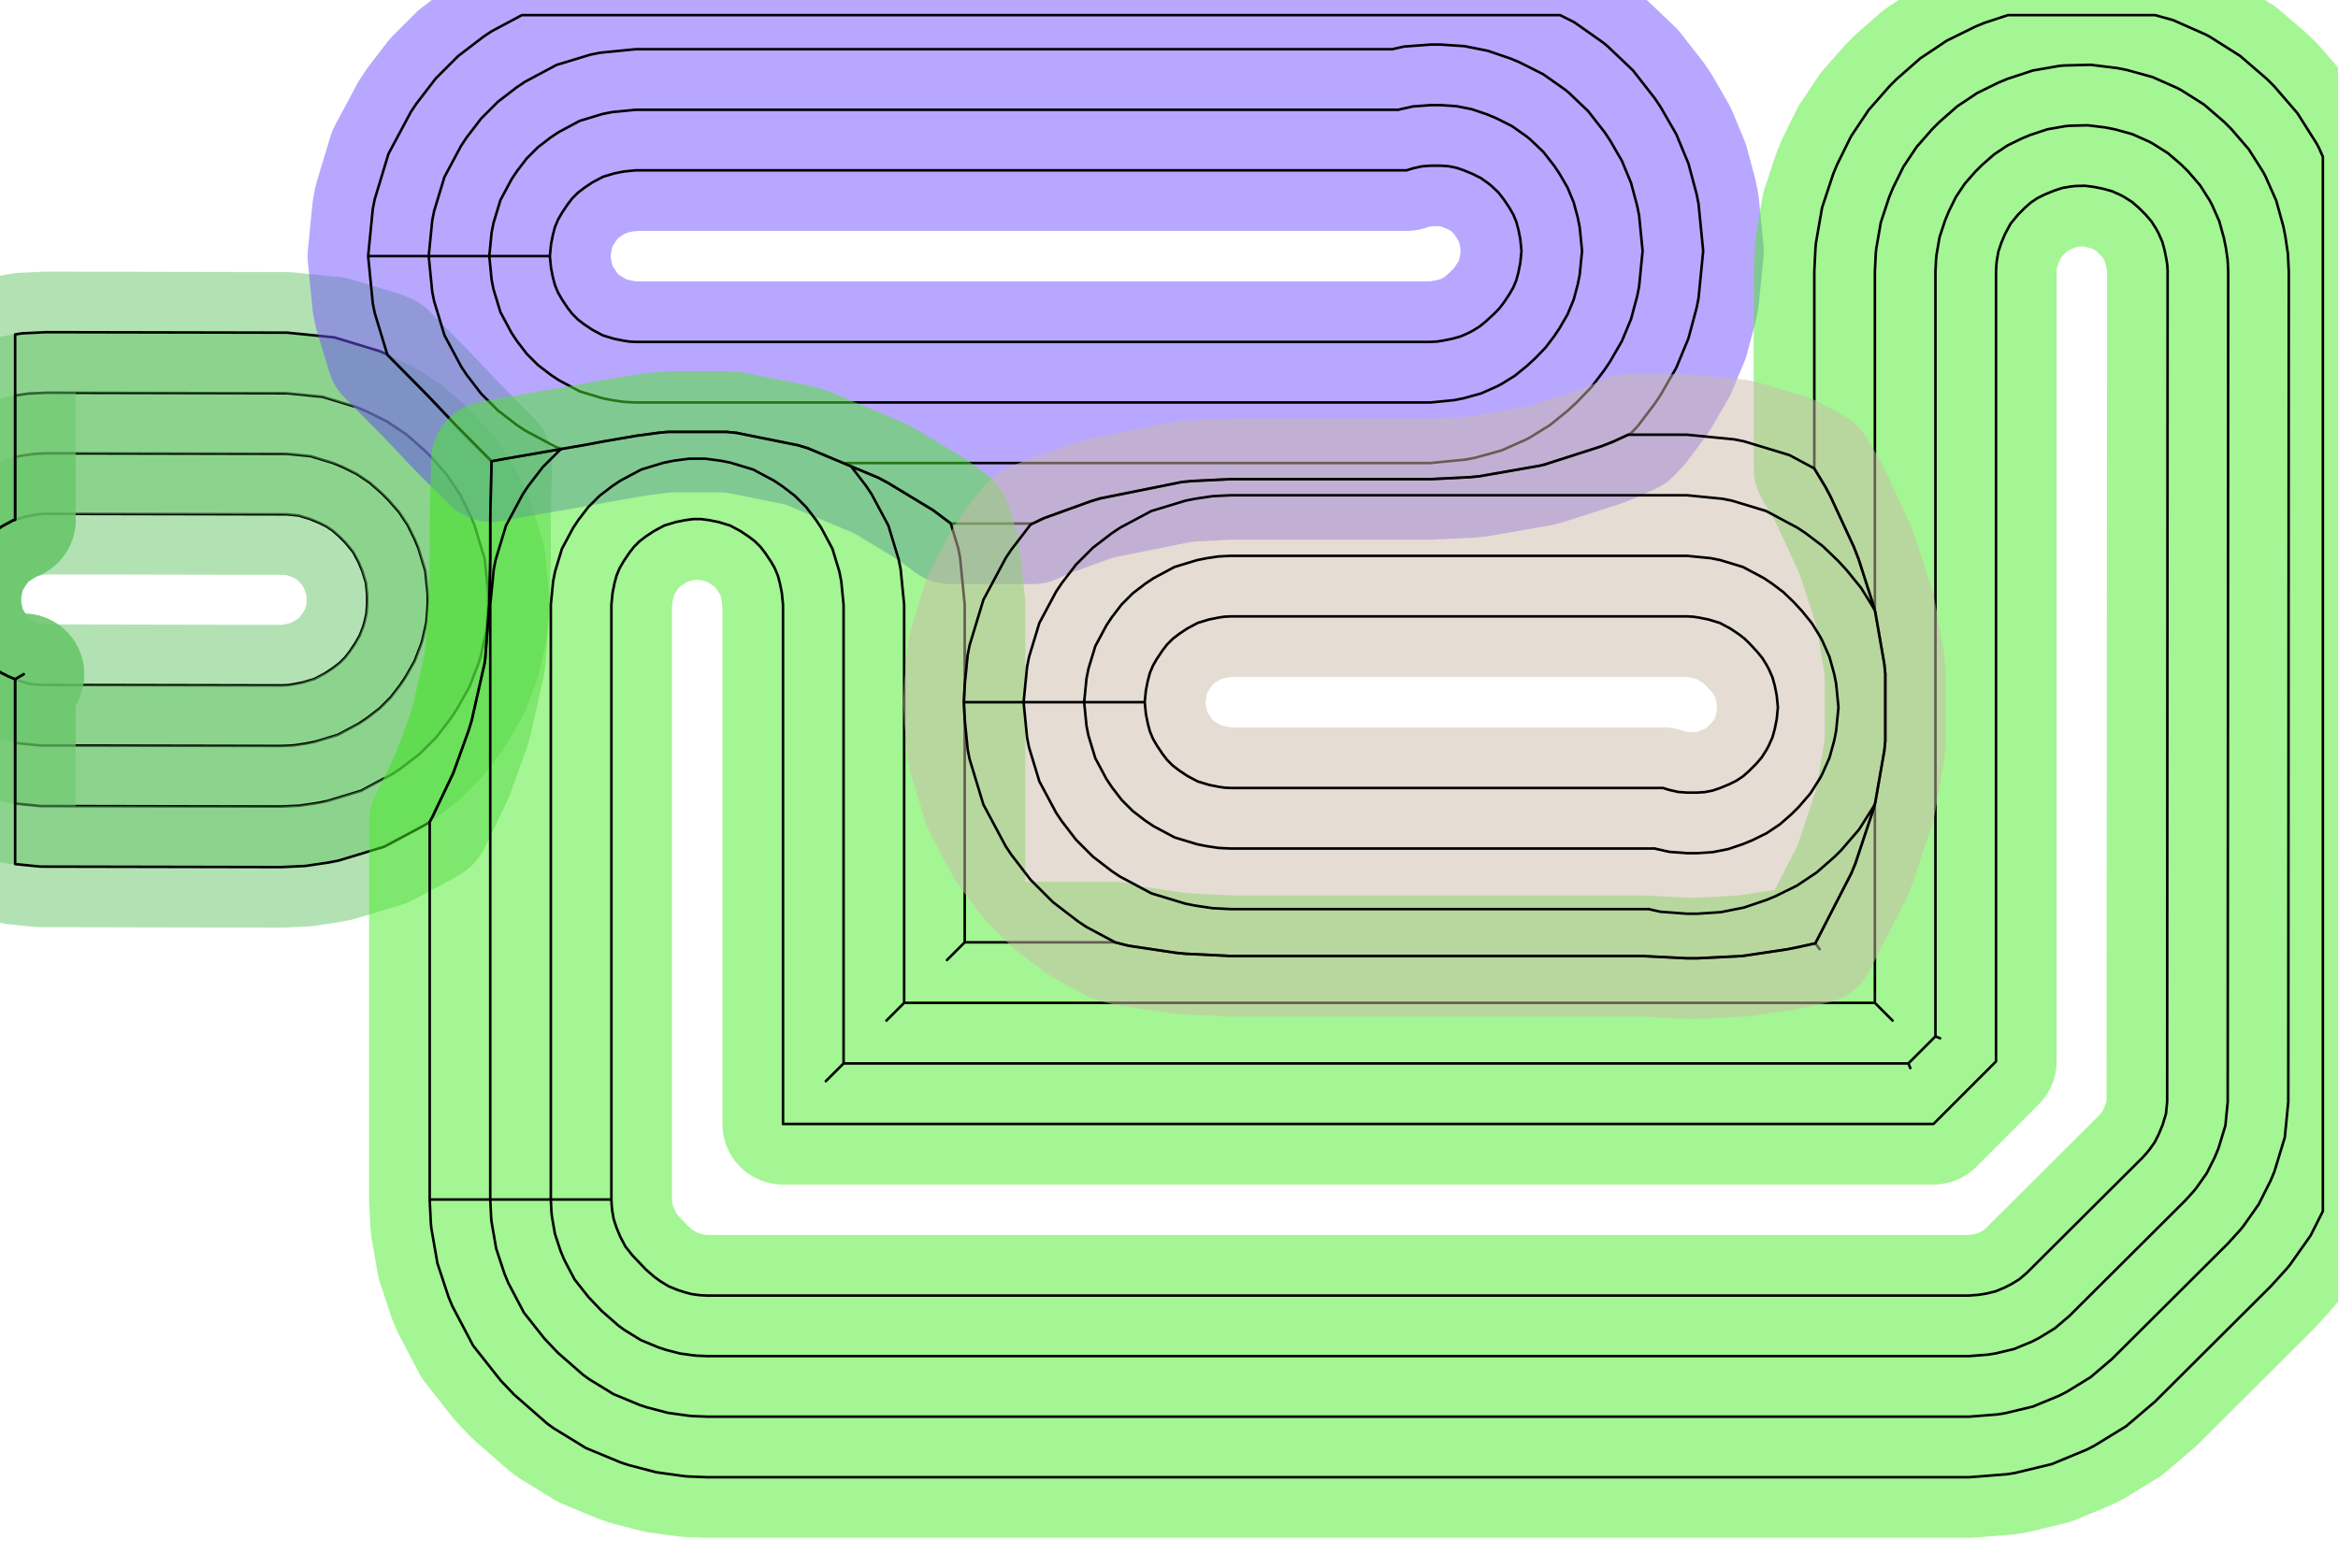 <?xml version="1.0" standalone="no"?>
<!DOCTYPE svg PUBLIC "-//W3C//DTD SVG 1.1//EN"
"http://www.w3.org/Graphics/SVG/1.1/DTD/svg11.dtd">
<!-- original:
<svg width="43.7669" height="29.3669" viewBox="0 0 911.811 611.811" version="1.1"
-->
<svg width="4376.69" height="2936.69" viewBox="0 0 911.811 611.811" version="1.1"
xmlns="http://www.w3.org/2000/svg"
xmlns:xlink="http://www.w3.org/1999/xlink">
<polyline points="-15.56,233.906 -15.107,238.514 -14.357,242.28 -13.556,245.264 -12.374,248.12 -10.831,250.796 -8.696,253.988 -6.558,256.728 -4.04,259.124 -2.548,260.348 0.292,262.35 3.398,263.912 6.946,265.382 11.354,266.722 15.938,267.18 109.858,267.37 112.196,267.258 114.514,266.916 118.28,266.166 122.712,264.822 126.796,262.64 129.988,260.506 132.44,258.624 134.624,256.44 136.506,253.988 138.64,250.796 140.352,247.772 141.604,244.528 142.164,242.682 142.924,239.292 143.18,235.826 143.18,231.984 142.726,227.376 141.382,222.946 139.912,219.398 137.73,215.314 134.792,211.734 132.076,209.018 129.754,206.98 127.184,205.264 124.412,203.898 120.864,202.428 116.456,201.088 111.872,200.63 17.951,200.44 15.614,200.552 13.296,200.894 9.53,201.644 5.906,202.744 5.098,202.988 1.014,205.17 -2.178,207.304 -4.63,209.186 -6.814,211.37 -8.696,213.822 -10.831,217.014 -12.374,219.69 -13.556,222.546 -14.357,225.53 -15.107,229.296 -15.56,233.906" style="stroke:rgb(103,198,105);stroke-width:47.244;fill:none;stroke-opacity:0.5;stroke-linecap:round;stroke-linejoin:round;;fill:none"/>
<polyline points="-15.56,233.906 -15.107,238.514 -14.357,242.28 -13.556,245.264 -12.374,248.12 -10.831,250.796 -8.696,253.988 -6.558,256.728 -4.04,259.124 -2.548,260.348 0.292,262.35 3.398,263.912 6.946,265.382 11.354,266.722 15.938,267.18 109.858,267.37 112.196,267.258 114.514,266.916 118.28,266.166 122.712,264.822 126.796,262.64 129.988,260.506 132.44,258.624 134.624,256.44 136.506,253.988 138.64,250.796 140.352,247.772 141.604,244.528 142.164,242.682 142.924,239.292 143.18,235.826 143.18,231.984 142.726,227.376 141.382,222.946 139.912,219.398 137.73,215.314 134.792,211.734 132.076,209.018 129.754,206.98 127.184,205.264 124.412,203.898 120.864,202.428 116.456,201.088 111.872,200.63 17.951,200.44 15.614,200.552 13.296,200.894 9.53,201.644 5.906,202.744 5.098,202.988 1.014,205.17 -2.178,207.304 -4.63,209.186 -6.814,211.37 -8.696,213.822 -10.831,217.014 -12.374,219.69 -13.556,222.546 -14.357,225.53 -15.107,229.296 -15.56,233.906" style="stroke:rgb(0,0,0);stroke-width:1px;fill:none;stroke-opacity:1;stroke-linecap:round;stroke-linejoin:round;;fill:none"/>
<polyline points="-15.56,233.906 -15.107,238.514 -14.357,242.28 -13.556,245.264 -12.374,248.12 -10.831,250.796 -8.696,253.988 -6.558,256.728 -4.04,259.124 -2.548,260.348 0.292,262.35 3.398,263.912 5.904,264.952 9.22,262.982 5.904,264.952 5.904,289.638 6.722,289.886 15.889,290.802 109.81,290.992 114.488,290.768 119.122,290.084 122.888,289.334 131.752,286.646 139.918,282.28 143.112,280.146 148.014,276.384 152.384,272.014 156.146,267.112 158.28,263.918 161.706,257.872 164.208,251.386 164.768,249.54 166.292,242.758 166.802,235.826 166.802,231.984 165.894,222.768 163.206,213.906 161.736,210.358 159.004,204.814 155.57,199.676 151.496,195.03 148.78,192.314 144.134,188.24 138.996,184.806 133.452,182.074 129.904,180.604 121.088,177.924 111.92,177.008 18,176.818 13.322,177.042 8.688,177.726 5.904,178.28 5.904,202.744 5.098,202.988 1.014,205.17 -2.178,207.304 -4.63,209.186 -6.814,211.37 -8.696,213.822 -10.831,217.014 -12.374,219.69 -13.556,222.546 -14.357,225.53 -15.107,229.296 -15.56,233.906" style="stroke:rgb(103,198,105);stroke-width:47.244;fill:none;stroke-opacity:0.5;stroke-linecap:round;stroke-linejoin:round;;fill:none"/>
<polyline points="-15.56,233.906 -15.107,238.514 -14.357,242.28 -13.556,245.264 -12.374,248.12 -10.831,250.796 -8.696,253.988 -6.558,256.728 -4.04,259.124 -2.548,260.348 0.292,262.35 3.398,263.912 5.904,264.952 9.22,262.982 5.904,264.952 5.904,289.638 6.722,289.886 15.889,290.802 109.81,290.992 114.488,290.768 119.122,290.084 122.888,289.334 131.752,286.646 139.918,282.28 143.112,280.146 148.014,276.384 152.384,272.014 156.146,267.112 158.28,263.918 161.706,257.872 164.208,251.386 164.768,249.54 166.292,242.758 166.802,235.826 166.802,231.984 165.894,222.768 163.206,213.906 161.736,210.358 159.004,204.814 155.57,199.676 151.496,195.03 148.78,192.314 144.134,188.24 138.996,184.806 133.452,182.074 129.904,180.604 121.088,177.924 111.92,177.008 18,176.818 13.322,177.042 8.688,177.726 5.904,178.28 5.904,202.744 5.098,202.988 1.014,205.17 -2.178,207.304 -4.63,209.186 -6.814,211.37 -8.696,213.822 -10.831,217.014 -12.374,219.69 -13.556,222.546 -14.357,225.53 -15.107,229.296 -15.56,233.906" style="stroke:rgb(0,0,0);stroke-width:1px;fill:none;stroke-opacity:1;stroke-linecap:round;stroke-linejoin:round;;fill:none"/>
<polyline points="-15.56,233.906 -15.107,238.514 -14.357,242.28 -13.556,245.264 -12.374,248.12 -10.831,250.796 -8.696,253.988 -6.558,256.728 -4.04,259.124 -2.548,260.348 0.292,262.35 3.398,263.912 5.906,264.952 9.22,262.982 5.906,264.952 5.906,313.43 15.841,314.424 109.762,314.614 116.78,314.28 123.73,313.252 127.496,312.502 140.79,308.47 153.042,301.922 156.236,299.788 163.59,294.144 170.144,287.59 175.788,280.236 177.922,277.042 183.06,267.97 186.812,258.242 187.374,256.396 189.658,246.224 190.424,235.826 190.424,231.984 189.062,218.16 185.03,204.866 183.56,201.318 179.46,193.004 174.31,185.296 168.198,178.326 165.484,175.612 158.514,169.5 150.806,164.35 142.492,160.25 138.944,158.78 125.72,154.762 111.968,153.386 18.047,153.196 11.03,153.53 5.906,154.288 5.906,202.744 5.098,202.988 1.014,205.17 -2.178,207.304 -4.63,209.186 -6.814,211.37 -8.696,213.822 -10.831,217.014 -12.374,219.69 -13.556,222.546 -14.357,225.53 -15.107,229.296 -15.56,233.906" style="stroke:rgb(103,198,105);stroke-width:47.244;fill:none;stroke-opacity:0.5;stroke-linecap:round;stroke-linejoin:round;;fill:none"/>
<polyline points="-15.56,233.906 -15.107,238.514 -14.357,242.28 -13.556,245.264 -12.374,248.12 -10.831,250.796 -8.696,253.988 -6.558,256.728 -4.04,259.124 -2.548,260.348 0.292,262.35 3.398,263.912 5.906,264.952 9.22,262.982 5.906,264.952 5.906,313.43 15.841,314.424 109.762,314.614 116.78,314.28 123.73,313.252 127.496,312.502 140.79,308.47 153.042,301.922 156.236,299.788 163.59,294.144 170.144,287.59 175.788,280.236 177.922,277.042 183.06,267.97 186.812,258.242 187.374,256.396 189.658,246.224 190.424,235.826 190.424,231.984 189.062,218.16 185.03,204.866 183.56,201.318 179.46,193.004 174.31,185.296 168.198,178.326 165.484,175.612 158.514,169.5 150.806,164.35 142.492,160.25 138.944,158.78 125.72,154.762 111.968,153.386 18.047,153.196 11.03,153.53 5.906,154.288 5.906,202.744 5.098,202.988 1.014,205.17 -2.178,207.304 -4.63,209.186 -6.814,211.37 -8.696,213.822 -10.831,217.014 -12.374,219.69 -13.556,222.546 -14.357,225.53 -15.107,229.296 -15.56,233.906" style="stroke:rgb(0,0,0);stroke-width:1px;fill:none;stroke-opacity:1;stroke-linecap:round;stroke-linejoin:round;;fill:none"/>
<polyline points="-15.56,233.906 -15.107,238.514 -14.357,242.28 -13.556,245.264 -12.374,248.12 -10.831,250.796 -8.696,253.988 -6.558,256.728 -4.04,259.124 -2.548,260.348 0.292,262.35 3.398,263.912 5.906,264.952 9.22,262.982 5.906,264.952 5.904,337.058 15.793,338.046 109.714,338.236 119.072,337.79 128.338,336.42 132.106,335.67 149.83,330.294 166.166,321.562 167.57,320.624 168.732,318.45 176.722,301.688 182.776,284.928 183.94,281.088 188.954,258.894 189.242,256.964 190.808,235.906 190.81,235.824 190.862,231.984 191.144,221.79 191.2,217.884 191.216,202.294 191.272,198.114 191.62,184.542 191.686,179.968 191.686,179.946 179.196,167.326 176.526,164.568 168.042,155.602 165.328,152.798 151.416,138.728 150.848,138.142 147.984,136.956 130.352,131.598 112.016,129.764 18.096,129.574 8.738,130.02 5.906,130.438 5.906,202.744 5.098,202.988 1.014,205.17 -2.178,207.304 -4.63,209.186 -6.814,211.37 -8.696,213.822 -10.831,217.014 -12.374,219.69 -13.556,222.546 -14.357,225.53 -15.107,229.296 -15.56,233.906" style="stroke:rgb(103,198,105);stroke-width:47.244;fill:none;stroke-opacity:0.5;stroke-linecap:round;stroke-linejoin:round;;fill:none"/>
<polyline points="-15.56,233.906 -15.107,238.514 -14.357,242.28 -13.556,245.264 -12.374,248.12 -10.831,250.796 -8.696,253.988 -6.558,256.728 -4.04,259.124 -2.548,260.348 0.292,262.35 3.398,263.912 5.906,264.952 9.22,262.982 5.906,264.952 5.904,337.058 15.793,338.046 109.714,338.236 119.072,337.79 128.338,336.42 132.106,335.67 149.83,330.294 166.166,321.562 167.57,320.624 168.732,318.45 176.722,301.688 182.776,284.928 183.94,281.088 188.954,258.894 189.242,256.964 190.808,235.906 190.81,235.824 190.862,231.984 191.144,221.79 191.2,217.884 191.216,202.294 191.272,198.114 191.62,184.542 191.686,179.968 191.686,179.946 179.196,167.326 176.526,164.568 168.042,155.602 165.328,152.798 151.416,138.728 150.848,138.142 147.984,136.956 130.352,131.598 112.016,129.764 18.096,129.574 8.738,130.02 5.906,130.438 5.906,202.744 5.098,202.988 1.014,205.17 -2.178,207.304 -4.63,209.186 -6.814,211.37 -8.696,213.822 -10.831,217.014 -12.374,219.69 -13.556,222.546 -14.357,225.53 -15.107,229.296 -15.56,233.906" style="stroke:rgb(0,0,0);stroke-width:1px;fill:none;stroke-opacity:1;stroke-linecap:round;stroke-linejoin:round;;fill:none"/>
<polyline points="143.574,99.906 145.39,118.338 146.14,122.106 151.074,138.376 151.416,138.728 165.328,152.798 168.042,155.602 176.526,164.568 179.196,167.326 191.686,179.946 192.146,179.856 197.416,178.88 227.936,173.586 231.41,172.94 232.038,172.814 235.48,172.174 247.906,170.028 256.6,168.848 256.592,168.762 256.6,168.848 260.442,168.468 283.374,168.47 287.214,168.848 287.228,168.716 287.214,168.848 311.198,173.67 315.038,174.836 315.068,174.738 315.038,174.836 342.556,186.364 342.594,186.29 342.556,186.364 346.396,188.414 363.912,199.028 370.864,204.236 402.694,204.236 407.092,202.14 425.238,195.586 429.078,194.42 429.058,194.35 429.078,194.42 460.854,188.032 460.844,187.938 460.854,188.032 464.696,187.654 479.906,186.904 557.906,186.904 573.122,186.154 576.962,185.776 600.522,181.662 602.452,181.178 624.39,174.138 629.142,172.28 635.906,169.15 638.698,166.25 645.428,157.36 647.562,154.166 653.742,143.462 658.472,132.044 661.67,120.106 662.42,116.338 664.236,97.906 662.42,79.472 661.67,75.704 658.472,63.766 653.742,52.347 647.562,41.644 645.428,38.45 636.876,27.489 626.808,17.904 625.316,16.68 613.95,8.676 608.444,5.904 203.51,5.904 191.644,12.248 188.45,14.382 178.644,21.905 169.906,30.643 162.382,40.45 160.248,43.644 151.516,59.98 146.14,77.704 145.39,81.472 143.574,99.906 167.196,99.906 168.558,113.73 169.308,117.496 173.34,130.79 179.888,143.042 182.022,146.236 187.666,153.59 194.22,160.144 201.574,165.788 204.768,167.922 217.02,174.47 219.138,175.112 227.936,173.586 231.41,172.94 232.038,172.814 235.48,172.174 247.906,170.028 256.6,168.848 260.442,168.468 260.436,168.38 260.442,168.468 283.374,168.47 287.214,168.848 287.228,168.732 287.214,168.848 311.198,173.67 315.038,174.836 315.068,174.738 315.038,174.836 328.832,180.614 557.906,180.614 571.73,179.252 575.496,178.502 585.546,175.722 595.078,171.496 596.78,170.588 604.446,165.838 611.45,160.154 614.94,156.93 620.74,150.904 625.788,144.236 627.922,141.042 632.556,133.014 636.104,124.45 638.502,115.496 639.252,111.73 640.614,97.906 639.252,84.079 638.502,80.314 636.104,71.359 632.556,62.795 627.922,54.767 625.788,51.574 619.374,43.353 611.822,36.166 610.33,34.94 601.806,28.938 592.492,24.25 588.944,22.779 580.166,19.799 571.076,17.991 561.826,17.386 557.984,17.386 547.586,18.151 542.938,19.195 542.94,19.238 542.938,19.195 247.904,19.195 234.08,20.558 230.314,21.308 217.02,25.34 204.768,31.887 201.574,34.022 194.22,39.666 187.666,46.219 182.022,53.574 179.888,56.767 173.34,69.019 169.308,82.314 168.558,86.079 167.196,99.906 190.818,99.906 191.726,109.122 192.476,112.888 195.164,121.752 199.53,129.918 201.664,133.112 205.426,138.014 209.796,142.384 214.698,146.146 217.892,148.28 226.058,152.646 234.922,155.334 238.688,156.084 243.274,156.764 247.906,156.992 557.906,156.992 567.122,156.084 570.888,155.334 577.588,153.48 583.942,150.664 585.644,149.754 590.756,146.588 595.424,142.798 598.916,139.574 602.782,135.556 606.146,131.112 608.28,127.918 611.37,122.568 613.736,116.858 615.334,110.888 616.084,107.122 616.992,97.906 616.084,88.688 615.334,84.921 613.736,78.951 611.37,73.242 608.28,67.891 606.146,64.698 601.87,59.218 596.836,54.425 595.344,53.202 589.662,49.197 583.452,46.074 579.904,44.603 574.052,42.617 567.992,41.411 561.826,41.008 557.984,41.008 551.052,41.517 545.266,42.818 545.27,42.877 545.266,42.818 247.904,42.818 238.688,43.725 234.922,44.475 226.058,47.163 217.892,51.529 214.698,53.663 209.796,57.425 205.426,61.795 201.664,66.698 199.53,69.891 195.164,78.058 192.476,86.921 191.726,90.688 190.818,99.906 214.44,99.906 214.894,104.514 215.644,108.28 216.444,111.264 217.626,114.12 219.17,116.796 221.304,119.988 223.186,122.44 225.37,124.624 227.822,126.506 231.014,128.64 235.098,130.822 239.53,132.166 243.296,132.916 245.59,133.256 247.906,133.37 557.906,133.37 560.22,133.256 562.514,132.916 566.28,132.166 569.63,131.24 572.806,129.832 574.508,128.922 577.064,127.338 579.398,125.444 582.89,122.22 584.822,120.21 586.506,117.988 588.64,114.796 590.184,112.12 591.366,109.264 592.166,106.28 592.916,102.514 593.37,97.906 592.916,93.296 592.166,89.529 591.366,86.546 590.184,83.689 588.64,81.013 586.506,77.822 584.368,75.082 581.85,72.686 580.358,71.462 577.518,69.46 574.412,67.897 570.864,66.427 567.94,65.433 564.908,64.832 561.826,64.629 557.984,64.629 554.518,64.885 551.128,65.645 549.282,66.206 548.65,66.439 247.904,66.439 243.296,66.894 239.53,67.644 235.098,68.987 231.014,71.169 227.822,73.303 225.37,75.186 223.186,77.37 221.304,79.822 219.17,83.013 217.626,85.689 216.444,88.546 215.644,91.529 214.894,95.296 214.44,99.906" style="stroke:rgb(115,81,255);stroke-width:47.244;fill:none;stroke-opacity:0.5;stroke-linecap:round;stroke-linejoin:round;;fill:none"/>
<polyline points="143.574,99.906 145.39,118.338 146.14,122.106 151.074,138.376 151.416,138.728 165.328,152.798 168.042,155.602 176.526,164.568 179.196,167.326 191.686,179.946 192.146,179.856 197.416,178.88 227.936,173.586 231.41,172.94 232.038,172.814 235.48,172.174 247.906,170.028 256.6,168.848 256.592,168.762 256.6,168.848 260.442,168.468 283.374,168.47 287.214,168.848 287.228,168.716 287.214,168.848 311.198,173.67 315.038,174.836 315.068,174.738 315.038,174.836 342.556,186.364 342.594,186.29 342.556,186.364 346.396,188.414 363.912,199.028 370.864,204.236 402.694,204.236 407.092,202.14 425.238,195.586 429.078,194.42 429.058,194.35 429.078,194.42 460.854,188.032 460.844,187.938 460.854,188.032 464.696,187.654 479.906,186.904 557.906,186.904 573.122,186.154 576.962,185.776 600.522,181.662 602.452,181.178 624.39,174.138 629.142,172.28 635.906,169.15 638.698,166.25 645.428,157.36 647.562,154.166 653.742,143.462 658.472,132.044 661.67,120.106 662.42,116.338 664.236,97.906 662.42,79.472 661.67,75.704 658.472,63.766 653.742,52.347 647.562,41.644 645.428,38.45 636.876,27.489 626.808,17.904 625.316,16.68 613.95,8.676 608.444,5.904 203.51,5.904 191.644,12.248 188.45,14.382 178.644,21.905 169.906,30.643 162.382,40.45 160.248,43.644 151.516,59.98 146.14,77.704 145.39,81.472 143.574,99.906 167.196,99.906 168.558,113.73 169.308,117.496 173.34,130.79 179.888,143.042 182.022,146.236 187.666,153.59 194.22,160.144 201.574,165.788 204.768,167.922 217.02,174.47 219.138,175.112 227.936,173.586 231.41,172.94 232.038,172.814 235.48,172.174 247.906,170.028 256.6,168.848 260.442,168.468 260.436,168.38 260.442,168.468 283.374,168.47 287.214,168.848 287.228,168.732 287.214,168.848 311.198,173.67 315.038,174.836 315.068,174.738 315.038,174.836 328.832,180.614 557.906,180.614 571.73,179.252 575.496,178.502 585.546,175.722 595.078,171.496 596.78,170.588 604.446,165.838 611.45,160.154 614.94,156.93 620.74,150.904 625.788,144.236 627.922,141.042 632.556,133.014 636.104,124.45 638.502,115.496 639.252,111.73 640.614,97.906 639.252,84.079 638.502,80.314 636.104,71.359 632.556,62.795 627.922,54.767 625.788,51.574 619.374,43.353 611.822,36.166 610.33,34.94 601.806,28.938 592.492,24.25 588.944,22.779 580.166,19.799 571.076,17.991 561.826,17.386 557.984,17.386 547.586,18.151 542.938,19.195 542.94,19.238 542.938,19.195 247.904,19.195 234.08,20.558 230.314,21.308 217.02,25.34 204.768,31.887 201.574,34.022 194.22,39.666 187.666,46.219 182.022,53.574 179.888,56.767 173.34,69.019 169.308,82.314 168.558,86.079 167.196,99.906 190.818,99.906 191.726,109.122 192.476,112.888 195.164,121.752 199.53,129.918 201.664,133.112 205.426,138.014 209.796,142.384 214.698,146.146 217.892,148.28 226.058,152.646 234.922,155.334 238.688,156.084 243.274,156.764 247.906,156.992 557.906,156.992 567.122,156.084 570.888,155.334 577.588,153.48 583.942,150.664 585.644,149.754 590.756,146.588 595.424,142.798 598.916,139.574 602.782,135.556 606.146,131.112 608.28,127.918 611.37,122.568 613.736,116.858 615.334,110.888 616.084,107.122 616.992,97.906 616.084,88.688 615.334,84.921 613.736,78.951 611.37,73.242 608.28,67.891 606.146,64.698 601.87,59.218 596.836,54.425 595.344,53.202 589.662,49.197 583.452,46.074 579.904,44.603 574.052,42.617 567.992,41.411 561.826,41.008 557.984,41.008 551.052,41.517 545.266,42.818 545.27,42.877 545.266,42.818 247.904,42.818 238.688,43.725 234.922,44.475 226.058,47.163 217.892,51.529 214.698,53.663 209.796,57.425 205.426,61.795 201.664,66.698 199.53,69.891 195.164,78.058 192.476,86.921 191.726,90.688 190.818,99.906 214.44,99.906 214.894,104.514 215.644,108.28 216.444,111.264 217.626,114.12 219.17,116.796 221.304,119.988 223.186,122.44 225.37,124.624 227.822,126.506 231.014,128.64 235.098,130.822 239.53,132.166 243.296,132.916 245.59,133.256 247.906,133.37 557.906,133.37 560.22,133.256 562.514,132.916 566.28,132.166 569.63,131.24 572.806,129.832 574.508,128.922 577.064,127.338 579.398,125.444 582.89,122.22 584.822,120.21 586.506,117.988 588.64,114.796 590.184,112.12 591.366,109.264 592.166,106.28 592.916,102.514 593.37,97.906 592.916,93.296 592.166,89.529 591.366,86.546 590.184,83.689 588.64,81.013 586.506,77.822 584.368,75.082 581.85,72.686 580.358,71.462 577.518,69.46 574.412,67.897 570.864,66.427 567.94,65.433 564.908,64.832 561.826,64.629 557.984,64.629 554.518,64.885 551.128,65.645 549.282,66.206 548.65,66.439 247.904,66.439 243.296,66.894 239.53,67.644 235.098,68.987 231.014,71.169 227.822,73.303 225.37,75.186 223.186,77.37 221.304,79.822 219.17,83.013 217.626,85.689 216.444,88.546 215.644,91.529 214.894,95.296 214.44,99.906" style="stroke:rgb(0,0,0);stroke-width:1px;fill:none;stroke-opacity:1;stroke-linecap:round;stroke-linejoin:round;;fill:none"/>
<polyline points="167.574,467.906 168.03,477.166 168.218,479.086 170.596,492.784 174.956,505.984 176.426,509.532 184.508,524.884 195.262,538.498 200.486,543.99 213.406,555.308 215.898,557.118 228.54,564.864 242.238,570.538 245.166,571.49 255.932,574.298 266.952,575.824 268.492,575.944 275.906,576.236 767.906,576.236 782.686,575.072 785.728,574.59 800.144,571.13 813.844,565.456 816.588,564.058 829.156,556.364 840.376,546.808 885.55,501.804 891.906,494.808 893.13,493.316 901.134,481.95 905.904,472.472 905.904,61.151 904.33,57.597 903.42,55.895 895.982,44.15 886.902,33.623 884.186,30.907 873.66,21.828 861.914,14.389 860.212,13.479 847.504,7.846 840.486,5.906 783.06,5.906 773.826,8.956 770.278,10.425 759.192,15.892 748.916,22.758 739.624,30.907 736.908,33.623 728.758,42.916 721.892,53.191 716.426,64.278 714.956,67.826 710.596,81.025 708.218,94.724 708.03,96.644 707.574,105.906 707.574,182.78 711.824,189.794 713.876,193.634 722.964,213.272 723.026,213.248 722.964,213.272 724.822,218.024 730.868,236.868 731.352,238.798 731.422,238.78 731.352,238.798 734.882,259.016 735.26,262.856 735.35,262.85 735.26,262.856 735.262,288.944 734.882,292.786 734.964,292.794 734.882,292.786 731.352,313.01 730.868,314.94 730.926,314.954 730.868,314.94 723.58,336.866 723.638,336.89 723.58,336.866 721.992,340.706 707.976,367.976 709.664,370.25 707.976,367.976 700.782,369.552 696.942,370.316 679.384,372.936 679.388,372.986 679.384,372.936 661.826,373.81 657.984,373.81 657.982,373.834 657.984,373.81 640.11,372.904 479.904,372.914 462.332,372.038 458.49,371.66 458.484,371.696 458.49,371.66 440.142,368.912 434.842,367.574 376.236,367.574 369.316,374.494 376.236,367.574 376.236,280.632 375.904,273.91 376.236,267.178 376.236,235.906 374.42,217.472 373.67,213.704 370.78,204.172 363.912,199.028 346.396,188.414 342.556,186.364 315.038,174.836 311.198,173.67 287.214,168.848 283.374,168.47 260.442,168.468 256.6,168.848 247.906,170.028 235.48,172.174 232.038,172.814 231.41,172.94 227.936,173.586 197.416,178.88 192.146,179.856 191.686,179.946 191.686,179.968 191.62,184.542 191.272,198.114 191.216,202.294 191.2,217.884 191.144,221.79 190.862,231.984 190.81,235.824 190.808,235.906 189.242,256.964 188.954,258.894 189.022,258.904 188.954,258.894 183.94,281.088 182.776,284.928 182.812,284.94 182.776,284.928 176.722,301.688 176.75,301.702 176.722,301.688 168.732,318.45 167.574,320.618 167.574,467.906 191.196,467.906 191.538,474.852 191.726,476.772 193.51,487.044 196.78,496.944 198.25,500.492 204.312,512.006 212.376,522.218 217.6,527.708 227.292,536.196 229.782,538.006 239.264,543.816 249.538,548.072 252.466,549.024 260.54,551.13 268.806,552.274 270.344,552.396 275.906,552.614 767.906,552.614 778.99,551.742 782.032,551.26 792.846,548.664 803.12,544.408 805.862,543.01 815.29,537.24 823.704,530.072 868.88,485.07 873.644,479.822 874.87,478.33 880.872,469.806 885.56,460.492 887.03,456.944 891.058,443.67 892.424,429.866 892.614,105.946 892.274,98.98 891.252,92.079 890.502,88.314 887.722,78.263 883.496,68.731 882.588,67.029 877.008,58.221 870.198,50.325 867.484,47.611 859.588,40.801 850.78,35.221 849.078,34.313 839.546,30.087 829.496,27.308 825.73,26.558 815.382,25.282 804.958,25.538 803.038,25.726 792.766,27.509 782.866,30.779 779.318,32.249 771.004,36.349 763.296,41.499 756.326,47.611 753.612,50.325 747.5,57.295 742.35,65.004 738.25,73.317 736.78,76.865 733.51,86.766 731.726,97.037 731.538,98.957 731.196,105.906 731.196,238.174 731.352,238.798 734.882,259.016 735.26,262.856 735.34,262.85 735.26,262.856 735.262,288.944 735.338,288.95 735.262,288.944 734.882,292.786 731.352,313.01 731.196,313.634 731.196,391.196 738.084,398.098 731.196,391.196 352.614,391.196 345.694,398.116 352.614,391.196 352.614,235.906 351.252,222.08 350.502,218.314 346.47,205.02 339.922,192.768 337.788,189.574 332.144,182.22 331.77,181.844 315.038,174.836 311.198,173.67 287.214,168.848 283.374,168.47 260.442,168.468 256.6,168.848 247.906,170.028 235.48,172.174 232.038,172.814 231.41,172.94 227.936,173.586 218.882,175.156 218.22,175.666 211.666,182.22 206.022,189.574 203.888,192.768 197.34,205.02 193.308,218.314 192.558,222.08 191.196,235.906 191.196,467.906 214.818,467.906 215.046,472.536 215.236,474.456 216.424,481.304 218.604,487.904 220.074,491.452 224.114,499.128 229.492,505.936 234.716,511.428 241.176,517.086 243.668,518.896 249.988,522.77 256.838,525.606 259.766,526.558 265.148,527.962 270.658,528.724 272.198,528.846 275.906,528.992 767.906,528.992 775.296,528.41 778.338,527.928 785.546,526.198 792.394,523.36 795.138,521.962 801.424,518.116 807.034,513.338 852.208,468.334 855.384,464.836 856.608,463.344 860.612,457.662 863.736,451.452 865.206,447.904 867.892,439.056 868.802,429.852 868.992,105.932 868.766,101.288 868.084,96.688 867.334,92.921 865.48,86.222 862.664,79.868 861.754,78.165 858.036,72.293 853.496,67.029 850.78,64.314 845.516,59.773 839.644,56.056 837.942,55.145 831.588,52.33 824.888,50.475 821.122,49.725 814.224,48.876 807.274,49.045 805.354,49.236 798.506,50.423 791.906,52.603 788.358,54.074 782.814,56.806 777.676,60.239 773.03,64.314 770.314,67.029 766.24,71.675 762.806,76.814 760.074,82.358 758.604,85.906 756.424,92.505 755.236,99.353 755.046,101.274 754.818,105.906 754.818,404.258 756.616,405.004 754.818,404.258 744.258,414.818 745.004,416.616 744.258,414.818 328.992,414.818 322.072,421.738 328.992,414.818 328.992,235.906 328.084,226.688 327.334,222.922 324.646,214.058 320.28,205.892 318.146,202.698 314.384,197.796 310.014,193.426 305.112,189.664 301.918,187.53 293.752,183.164 284.888,180.476 281.122,179.726 274.994,178.92 268.816,178.92 262.688,179.726 258.922,180.476 250.058,183.164 241.892,187.53 238.698,189.664 233.796,193.426 229.426,197.796 225.664,202.698 223.53,205.892 219.164,214.058 216.476,222.922 215.726,226.688 214.818,235.906 214.818,467.906 238.44,467.906 238.554,470.22 238.744,472.14 239.338,475.564 240.428,478.864 241.898,482.412 243.918,486.25 246.606,489.654 251.83,495.146 255.06,497.976 257.552,499.786 260.712,501.722 264.136,503.14 267.066,504.092 269.756,504.794 272.512,505.176 274.052,505.296 275.906,505.37 767.906,505.37 771.6,505.078 774.642,504.598 778.246,503.732 781.67,502.314 784.414,500.916 787.556,498.992 790.362,496.602 835.536,451.6 837.124,449.85 838.348,448.358 840.35,445.518 841.912,442.412 843.382,438.864 844.726,434.44 845.18,429.838 845.37,105.918 845.256,103.596 844.916,101.296 844.166,97.529 843.24,94.18 841.832,91.004 840.922,89.302 839.062,86.365 836.792,83.734 834.076,81.017 831.444,78.748 828.508,76.888 826.806,75.978 823.63,74.57 820.28,73.644 816.514,72.894 813.064,72.468 809.59,72.553 807.67,72.743 804.246,73.338 800.946,74.427 797.398,75.897 794.626,77.263 792.056,78.98 789.734,81.017 787.018,83.734 784.08,87.314 781.898,91.397 780.428,94.945 779.338,98.246 778.744,101.67 778.554,103.59 778.44,105.906 778.44,414.044 754.044,438.44 305.37,438.44 305.37,235.906 304.916,231.296 304.166,227.53 303.366,224.546 302.184,221.69 300.64,219.014 298.506,215.822 296.624,213.37 294.44,211.186 291.988,209.304 288.796,207.17 284.712,204.988 280.28,203.644 276.514,202.894 273.45,202.492 270.36,202.492 267.296,202.894 263.53,203.644 259.098,204.988 255.014,207.17 251.822,209.304 249.37,211.186 247.186,213.37 245.304,215.822 243.17,219.014 241.626,221.69 240.444,224.546 239.644,227.53 238.894,231.296 238.44,235.906 238.44,467.906" style="stroke:rgb(74,236,41);stroke-width:47.244;fill:none;stroke-opacity:0.5;stroke-linecap:round;stroke-linejoin:round;;fill:none"/>
<polyline points="167.574,467.906 168.03,477.166 168.218,479.086 170.596,492.784 174.956,505.984 176.426,509.532 184.508,524.884 195.262,538.498 200.486,543.99 213.406,555.308 215.898,557.118 228.54,564.864 242.238,570.538 245.166,571.49 255.932,574.298 266.952,575.824 268.492,575.944 275.906,576.236 767.906,576.236 782.686,575.072 785.728,574.59 800.144,571.13 813.844,565.456 816.588,564.058 829.156,556.364 840.376,546.808 885.55,501.804 891.906,494.808 893.13,493.316 901.134,481.95 905.904,472.472 905.904,61.151 904.33,57.597 903.42,55.895 895.982,44.15 886.902,33.623 884.186,30.907 873.66,21.828 861.914,14.389 860.212,13.479 847.504,7.846 840.486,5.906 783.06,5.906 773.826,8.956 770.278,10.425 759.192,15.892 748.916,22.758 739.624,30.907 736.908,33.623 728.758,42.916 721.892,53.191 716.426,64.278 714.956,67.826 710.596,81.025 708.218,94.724 708.03,96.644 707.574,105.906 707.574,182.78 711.824,189.794 713.876,193.634 722.964,213.272 723.026,213.248 722.964,213.272 724.822,218.024 730.868,236.868 731.352,238.798 731.422,238.78 731.352,238.798 734.882,259.016 735.26,262.856 735.35,262.85 735.26,262.856 735.262,288.944 734.882,292.786 734.964,292.794 734.882,292.786 731.352,313.01 730.868,314.94 730.926,314.954 730.868,314.94 723.58,336.866 723.638,336.89 723.58,336.866 721.992,340.706 707.976,367.976 709.664,370.25 707.976,367.976 700.782,369.552 696.942,370.316 679.384,372.936 679.388,372.986 679.384,372.936 661.826,373.81 657.984,373.81 657.982,373.834 657.984,373.81 640.11,372.904 479.904,372.914 462.332,372.038 458.49,371.66 458.484,371.696 458.49,371.66 440.142,368.912 434.842,367.574 376.236,367.574 369.316,374.494 376.236,367.574 376.236,280.632 375.904,273.91 376.236,267.178 376.236,235.906 374.42,217.472 373.67,213.704 370.78,204.172 363.912,199.028 346.396,188.414 342.556,186.364 315.038,174.836 311.198,173.67 287.214,168.848 283.374,168.47 260.442,168.468 256.6,168.848 247.906,170.028 235.48,172.174 232.038,172.814 231.41,172.94 227.936,173.586 197.416,178.88 192.146,179.856 191.686,179.946 191.686,179.968 191.62,184.542 191.272,198.114 191.216,202.294 191.2,217.884 191.144,221.79 190.862,231.984 190.81,235.824 190.808,235.906 189.242,256.964 188.954,258.894 189.022,258.904 188.954,258.894 183.94,281.088 182.776,284.928 182.812,284.94 182.776,284.928 176.722,301.688 176.75,301.702 176.722,301.688 168.732,318.45 167.574,320.618 167.574,467.906 191.196,467.906 191.538,474.852 191.726,476.772 193.51,487.044 196.78,496.944 198.25,500.492 204.312,512.006 212.376,522.218 217.6,527.708 227.292,536.196 229.782,538.006 239.264,543.816 249.538,548.072 252.466,549.024 260.54,551.13 268.806,552.274 270.344,552.396 275.906,552.614 767.906,552.614 778.99,551.742 782.032,551.26 792.846,548.664 803.12,544.408 805.862,543.01 815.29,537.24 823.704,530.072 868.88,485.07 873.644,479.822 874.87,478.33 880.872,469.806 885.56,460.492 887.03,456.944 891.058,443.67 892.424,429.866 892.614,105.946 892.274,98.98 891.252,92.079 890.502,88.314 887.722,78.263 883.496,68.731 882.588,67.029 877.008,58.221 870.198,50.325 867.484,47.611 859.588,40.801 850.78,35.221 849.078,34.313 839.546,30.087 829.496,27.308 825.73,26.558 815.382,25.282 804.958,25.538 803.038,25.726 792.766,27.509 782.866,30.779 779.318,32.249 771.004,36.349 763.296,41.499 756.326,47.611 753.612,50.325 747.5,57.295 742.35,65.004 738.25,73.317 736.78,76.865 733.51,86.766 731.726,97.037 731.538,98.957 731.196,105.906 731.196,238.174 731.352,238.798 734.882,259.016 735.26,262.856 735.34,262.85 735.26,262.856 735.262,288.944 735.338,288.95 735.262,288.944 734.882,292.786 731.352,313.01 731.196,313.634 731.196,391.196 738.084,398.098 731.196,391.196 352.614,391.196 345.694,398.116 352.614,391.196 352.614,235.906 351.252,222.08 350.502,218.314 346.47,205.02 339.922,192.768 337.788,189.574 332.144,182.22 331.77,181.844 315.038,174.836 311.198,173.67 287.214,168.848 283.374,168.47 260.442,168.468 256.6,168.848 247.906,170.028 235.48,172.174 232.038,172.814 231.41,172.94 227.936,173.586 218.882,175.156 218.22,175.666 211.666,182.22 206.022,189.574 203.888,192.768 197.34,205.02 193.308,218.314 192.558,222.08 191.196,235.906 191.196,467.906 214.818,467.906 215.046,472.536 215.236,474.456 216.424,481.304 218.604,487.904 220.074,491.452 224.114,499.128 229.492,505.936 234.716,511.428 241.176,517.086 243.668,518.896 249.988,522.77 256.838,525.606 259.766,526.558 265.148,527.962 270.658,528.724 272.198,528.846 275.906,528.992 767.906,528.992 775.296,528.41 778.338,527.928 785.546,526.198 792.394,523.36 795.138,521.962 801.424,518.116 807.034,513.338 852.208,468.334 855.384,464.836 856.608,463.344 860.612,457.662 863.736,451.452 865.206,447.904 867.892,439.056 868.802,429.852 868.992,105.932 868.766,101.288 868.084,96.688 867.334,92.921 865.48,86.222 862.664,79.868 861.754,78.165 858.036,72.293 853.496,67.029 850.78,64.314 845.516,59.773 839.644,56.056 837.942,55.145 831.588,52.33 824.888,50.475 821.122,49.725 814.224,48.876 807.274,49.045 805.354,49.236 798.506,50.423 791.906,52.603 788.358,54.074 782.814,56.806 777.676,60.239 773.03,64.314 770.314,67.029 766.24,71.675 762.806,76.814 760.074,82.358 758.604,85.906 756.424,92.505 755.236,99.353 755.046,101.274 754.818,105.906 754.818,404.258 756.616,405.004 754.818,404.258 744.258,414.818 745.004,416.616 744.258,414.818 328.992,414.818 322.072,421.738 328.992,414.818 328.992,235.906 328.084,226.688 327.334,222.922 324.646,214.058 320.28,205.892 318.146,202.698 314.384,197.796 310.014,193.426 305.112,189.664 301.918,187.53 293.752,183.164 284.888,180.476 281.122,179.726 274.994,178.92 268.816,178.92 262.688,179.726 258.922,180.476 250.058,183.164 241.892,187.53 238.698,189.664 233.796,193.426 229.426,197.796 225.664,202.698 223.53,205.892 219.164,214.058 216.476,222.922 215.726,226.688 214.818,235.906 214.818,467.906 238.44,467.906 238.554,470.22 238.744,472.14 239.338,475.564 240.428,478.864 241.898,482.412 243.918,486.25 246.606,489.654 251.83,495.146 255.06,497.976 257.552,499.786 260.712,501.722 264.136,503.14 267.066,504.092 269.756,504.794 272.512,505.176 274.052,505.296 275.906,505.37 767.906,505.37 771.6,505.078 774.642,504.598 778.246,503.732 781.67,502.314 784.414,500.916 787.556,498.992 790.362,496.602 835.536,451.6 837.124,449.85 838.348,448.358 840.35,445.518 841.912,442.412 843.382,438.864 844.726,434.44 845.18,429.838 845.37,105.918 845.256,103.596 844.916,101.296 844.166,97.529 843.24,94.18 841.832,91.004 840.922,89.302 839.062,86.365 836.792,83.734 834.076,81.017 831.444,78.748 828.508,76.888 826.806,75.978 823.63,74.57 820.28,73.644 816.514,72.894 813.064,72.468 809.59,72.553 807.67,72.743 804.246,73.338 800.946,74.427 797.398,75.897 794.626,77.263 792.056,78.98 789.734,81.017 787.018,83.734 784.08,87.314 781.898,91.397 780.428,94.945 779.338,98.246 778.744,101.67 778.554,103.59 778.44,105.906 778.44,414.044 754.044,438.44 305.37,438.44 305.37,235.906 304.916,231.296 304.166,227.53 303.366,224.546 302.184,221.69 300.64,219.014 298.506,215.822 296.624,213.37 294.44,211.186 291.988,209.304 288.796,207.17 284.712,204.988 280.28,203.644 276.514,202.894 273.45,202.492 270.36,202.492 267.296,202.894 263.53,203.644 259.098,204.988 255.014,207.17 251.822,209.304 249.37,211.186 247.186,213.37 245.304,215.822 243.17,219.014 241.626,221.69 240.444,224.546 239.644,227.53 238.894,231.296 238.44,235.906 238.44,467.906" style="stroke:rgb(0,0,0);stroke-width:1px;fill:none;stroke-opacity:1;stroke-linecap:round;stroke-linejoin:round;;fill:none"/>
<polyline points="375.904,273.91 376.234,280.606 377.39,292.338 378.14,296.106 383.516,313.83 392.248,330.166 394.382,333.36 401.906,343.166 410.644,351.904 420.45,359.428 423.644,361.562 434.934,367.598 440.142,368.912 458.49,371.66 462.332,372.038 479.906,372.904 640.11,372.904 657.984,373.81 661.826,373.81 679.384,372.936 696.942,370.316 700.782,369.552 707.976,367.976 721.992,340.706 723.58,336.866 730.868,314.94 731.352,313.01 734.882,292.786 735.262,288.944 735.26,262.856 734.882,259.016 731.352,238.798 730.868,236.868 724.822,218.024 722.964,213.272 713.876,193.634 711.824,189.794 707.524,182.696 697.83,177.516 680.106,172.14 676.338,171.39 657.906,169.574 634.988,169.574 629.142,172.28 624.39,174.138 602.452,181.178 602.472,181.256 602.452,181.178 600.522,181.662 576.962,185.776 576.966,185.816 576.962,185.776 573.122,186.154 557.906,186.904 479.906,186.904 464.696,187.654 460.854,188.032 429.078,194.42 425.238,195.586 407.092,202.14 401.968,204.582 401.906,204.644 394.382,214.45 392.248,217.644 383.516,233.98 378.14,251.704 377.39,255.472 376.234,267.202 375.904,273.91 399.196,273.906 400.558,287.73 401.308,291.496 405.34,304.79 411.888,317.042 414.022,320.236 419.666,327.59 426.22,334.144 433.574,339.788 436.768,341.922 449.02,348.47 462.314,352.502 466.08,353.252 472.958,354.272 479.906,354.614 642.938,354.614 642.94,354.572 642.938,354.614 647.586,355.658 657.984,356.424 661.826,356.424 671.076,355.818 680.166,354.01 688.944,351.03 692.492,349.56 700.806,345.46 708.514,340.31 715.484,334.198 718.198,331.484 725.008,323.588 730.588,314.78 731.194,313.646 731.352,313.01 734.882,292.786 735.262,288.944 735.26,262.856 734.882,259.016 731.352,238.798 731.194,238.166 730.588,237.03 725.838,229.364 720.154,222.36 716.93,218.87 710.904,213.07 704.236,208.022 701.042,205.888 688.79,199.34 675.496,195.308 671.73,194.558 657.906,193.196 479.906,193.196 472.958,193.538 466.08,194.558 462.314,195.308 449.02,199.34 436.768,205.888 433.574,208.022 426.22,213.666 419.666,220.22 414.022,227.574 411.888,230.768 405.34,243.02 401.308,256.314 400.558,260.08 399.196,273.906 422.818,273.906 423.726,283.122 424.476,286.888 427.164,295.752 431.53,303.918 433.664,307.112 437.426,312.014 441.796,316.384 446.698,320.146 449.892,322.28 458.058,326.646 466.922,329.334 470.688,330.084 475.274,330.764 479.906,330.992 645.266,330.992 645.27,330.932 645.266,330.992 651.052,332.292 657.984,332.802 661.826,332.802 667.992,332.398 674.052,331.192 679.904,329.206 683.452,327.736 688.996,325.004 694.134,321.57 698.78,317.496 701.496,314.78 706.036,309.516 709.754,303.644 710.664,301.942 713.48,295.588 715.334,288.888 716.084,285.122 716.992,275.904 716.084,266.688 715.334,262.922 713.48,256.222 710.664,249.868 709.754,248.166 706.588,243.054 702.798,238.386 699.574,234.894 695.556,231.028 691.112,227.664 687.918,225.53 679.752,221.164 670.888,218.476 667.122,217.726 657.906,216.818 479.906,216.818 475.274,217.046 470.688,217.726 466.922,218.476 458.058,221.164 449.892,225.53 446.698,227.664 441.796,231.426 437.426,235.796 433.664,240.698 431.53,243.892 427.164,252.058 424.476,260.922 423.726,264.688 422.818,273.906 446.44,273.906 446.894,278.514 447.644,282.28 448.444,285.264 449.626,288.12 451.17,290.796 453.304,293.988 455.186,296.44 457.37,298.624 459.822,300.506 463.014,302.64 467.098,304.822 471.53,306.166 475.296,306.916 477.59,307.256 479.906,307.37 648.65,307.37 649.282,307.604 651.128,308.164 654.518,308.924 657.984,309.18 661.826,309.18 664.908,308.978 667.94,308.376 670.864,307.382 674.412,305.912 677.184,304.546 679.754,302.83 682.076,300.792 684.792,298.076 687.062,295.444 688.922,292.508 689.832,290.806 691.24,287.63 692.166,284.28 692.916,280.514 693.37,275.904 692.916,271.296 692.166,267.53 691.24,264.18 689.832,261.004 688.922,259.302 687.338,256.746 685.444,254.412 682.22,250.92 680.21,248.988 677.988,247.304 674.796,245.17 670.712,242.988 666.28,241.644 662.514,240.894 660.22,240.554 657.906,240.44 479.906,240.44 477.59,240.554 475.296,240.894 471.53,241.644 467.098,242.988 463.014,245.17 459.822,247.304 457.37,249.186 455.186,251.37 453.304,253.822 451.17,257.014 449.626,259.69 448.444,262.546 447.644,265.53 446.894,269.296 446.44,273.906" style="stroke:rgb(205,186,171);stroke-width:47.244;fill:none;stroke-opacity:0.5;stroke-linecap:round;stroke-linejoin:round;;fill:none"/>
<polyline points="375.904,273.91 376.234,280.606 377.39,292.338 378.14,296.106 383.516,313.83 392.248,330.166 394.382,333.36 401.906,343.166 410.644,351.904 420.45,359.428 423.644,361.562 434.934,367.598 440.142,368.912 458.49,371.66 462.332,372.038 479.906,372.904 640.11,372.904 657.984,373.81 661.826,373.81 679.384,372.936 696.942,370.316 700.782,369.552 707.976,367.976 721.992,340.706 723.58,336.866 730.868,314.94 731.352,313.01 734.882,292.786 735.262,288.944 735.26,262.856 734.882,259.016 731.352,238.798 730.868,236.868 724.822,218.024 722.964,213.272 713.876,193.634 711.824,189.794 707.524,182.696 697.83,177.516 680.106,172.14 676.338,171.39 657.906,169.574 634.988,169.574 629.142,172.28 624.39,174.138 602.452,181.178 602.472,181.256 602.452,181.178 600.522,181.662 576.962,185.776 576.966,185.816 576.962,185.776 573.122,186.154 557.906,186.904 479.906,186.904 464.696,187.654 460.854,188.032 429.078,194.42 425.238,195.586 407.092,202.14 401.968,204.582 401.906,204.644 394.382,214.45 392.248,217.644 383.516,233.98 378.14,251.704 377.39,255.472 376.234,267.202 375.904,273.91 399.196,273.906 400.558,287.73 401.308,291.496 405.34,304.79 411.888,317.042 414.022,320.236 419.666,327.59 426.22,334.144 433.574,339.788 436.768,341.922 449.02,348.47 462.314,352.502 466.08,353.252 472.958,354.272 479.906,354.614 642.938,354.614 642.94,354.572 642.938,354.614 647.586,355.658 657.984,356.424 661.826,356.424 671.076,355.818 680.166,354.01 688.944,351.03 692.492,349.56 700.806,345.46 708.514,340.31 715.484,334.198 718.198,331.484 725.008,323.588 730.588,314.78 731.194,313.646 731.352,313.01 734.882,292.786 735.262,288.944 735.26,262.856 734.882,259.016 731.352,238.798 731.194,238.166 730.588,237.03 725.838,229.364 720.154,222.36 716.93,218.87 710.904,213.07 704.236,208.022 701.042,205.888 688.79,199.34 675.496,195.308 671.73,194.558 657.906,193.196 479.906,193.196 472.958,193.538 466.08,194.558 462.314,195.308 449.02,199.34 436.768,205.888 433.574,208.022 426.22,213.666 419.666,220.22 414.022,227.574 411.888,230.768 405.34,243.02 401.308,256.314 400.558,260.08 399.196,273.906 422.818,273.906 423.726,283.122 424.476,286.888 427.164,295.752 431.53,303.918 433.664,307.112 437.426,312.014 441.796,316.384 446.698,320.146 449.892,322.28 458.058,326.646 466.922,329.334 470.688,330.084 475.274,330.764 479.906,330.992 645.266,330.992 645.27,330.932 645.266,330.992 651.052,332.292 657.984,332.802 661.826,332.802 667.992,332.398 674.052,331.192 679.904,329.206 683.452,327.736 688.996,325.004 694.134,321.57 698.78,317.496 701.496,314.78 706.036,309.516 709.754,303.644 710.664,301.942 713.48,295.588 715.334,288.888 716.084,285.122 716.992,275.904 716.084,266.688 715.334,262.922 713.48,256.222 710.664,249.868 709.754,248.166 706.588,243.054 702.798,238.386 699.574,234.894 695.556,231.028 691.112,227.664 687.918,225.53 679.752,221.164 670.888,218.476 667.122,217.726 657.906,216.818 479.906,216.818 475.274,217.046 470.688,217.726 466.922,218.476 458.058,221.164 449.892,225.53 446.698,227.664 441.796,231.426 437.426,235.796 433.664,240.698 431.53,243.892 427.164,252.058 424.476,260.922 423.726,264.688 422.818,273.906 446.44,273.906 446.894,278.514 447.644,282.28 448.444,285.264 449.626,288.12 451.17,290.796 453.304,293.988 455.186,296.44 457.37,298.624 459.822,300.506 463.014,302.64 467.098,304.822 471.53,306.166 475.296,306.916 477.59,307.256 479.906,307.37 648.65,307.37 649.282,307.604 651.128,308.164 654.518,308.924 657.984,309.18 661.826,309.18 664.908,308.978 667.94,308.376 670.864,307.382 674.412,305.912 677.184,304.546 679.754,302.83 682.076,300.792 684.792,298.076 687.062,295.444 688.922,292.508 689.832,290.806 691.24,287.63 692.166,284.28 692.916,280.514 693.37,275.904 692.916,271.296 692.166,267.53 691.24,264.18 689.832,261.004 688.922,259.302 687.338,256.746 685.444,254.412 682.22,250.92 680.21,248.988 677.988,247.304 674.796,245.17 670.712,242.988 666.28,241.644 662.514,240.894 660.22,240.554 657.906,240.44 479.906,240.44 477.59,240.554 475.296,240.894 471.53,241.644 467.098,242.988 463.014,245.17 459.822,247.304 457.37,249.186 455.186,251.37 453.304,253.822 451.17,257.014 449.626,259.69 448.444,262.546 447.644,265.53 446.894,269.296 446.44,273.906" style="stroke:rgb(0,0,0);stroke-width:1px;fill:none;stroke-opacity:1;stroke-linecap:round;stroke-linejoin:round;;fill:none"/>
</svg>
